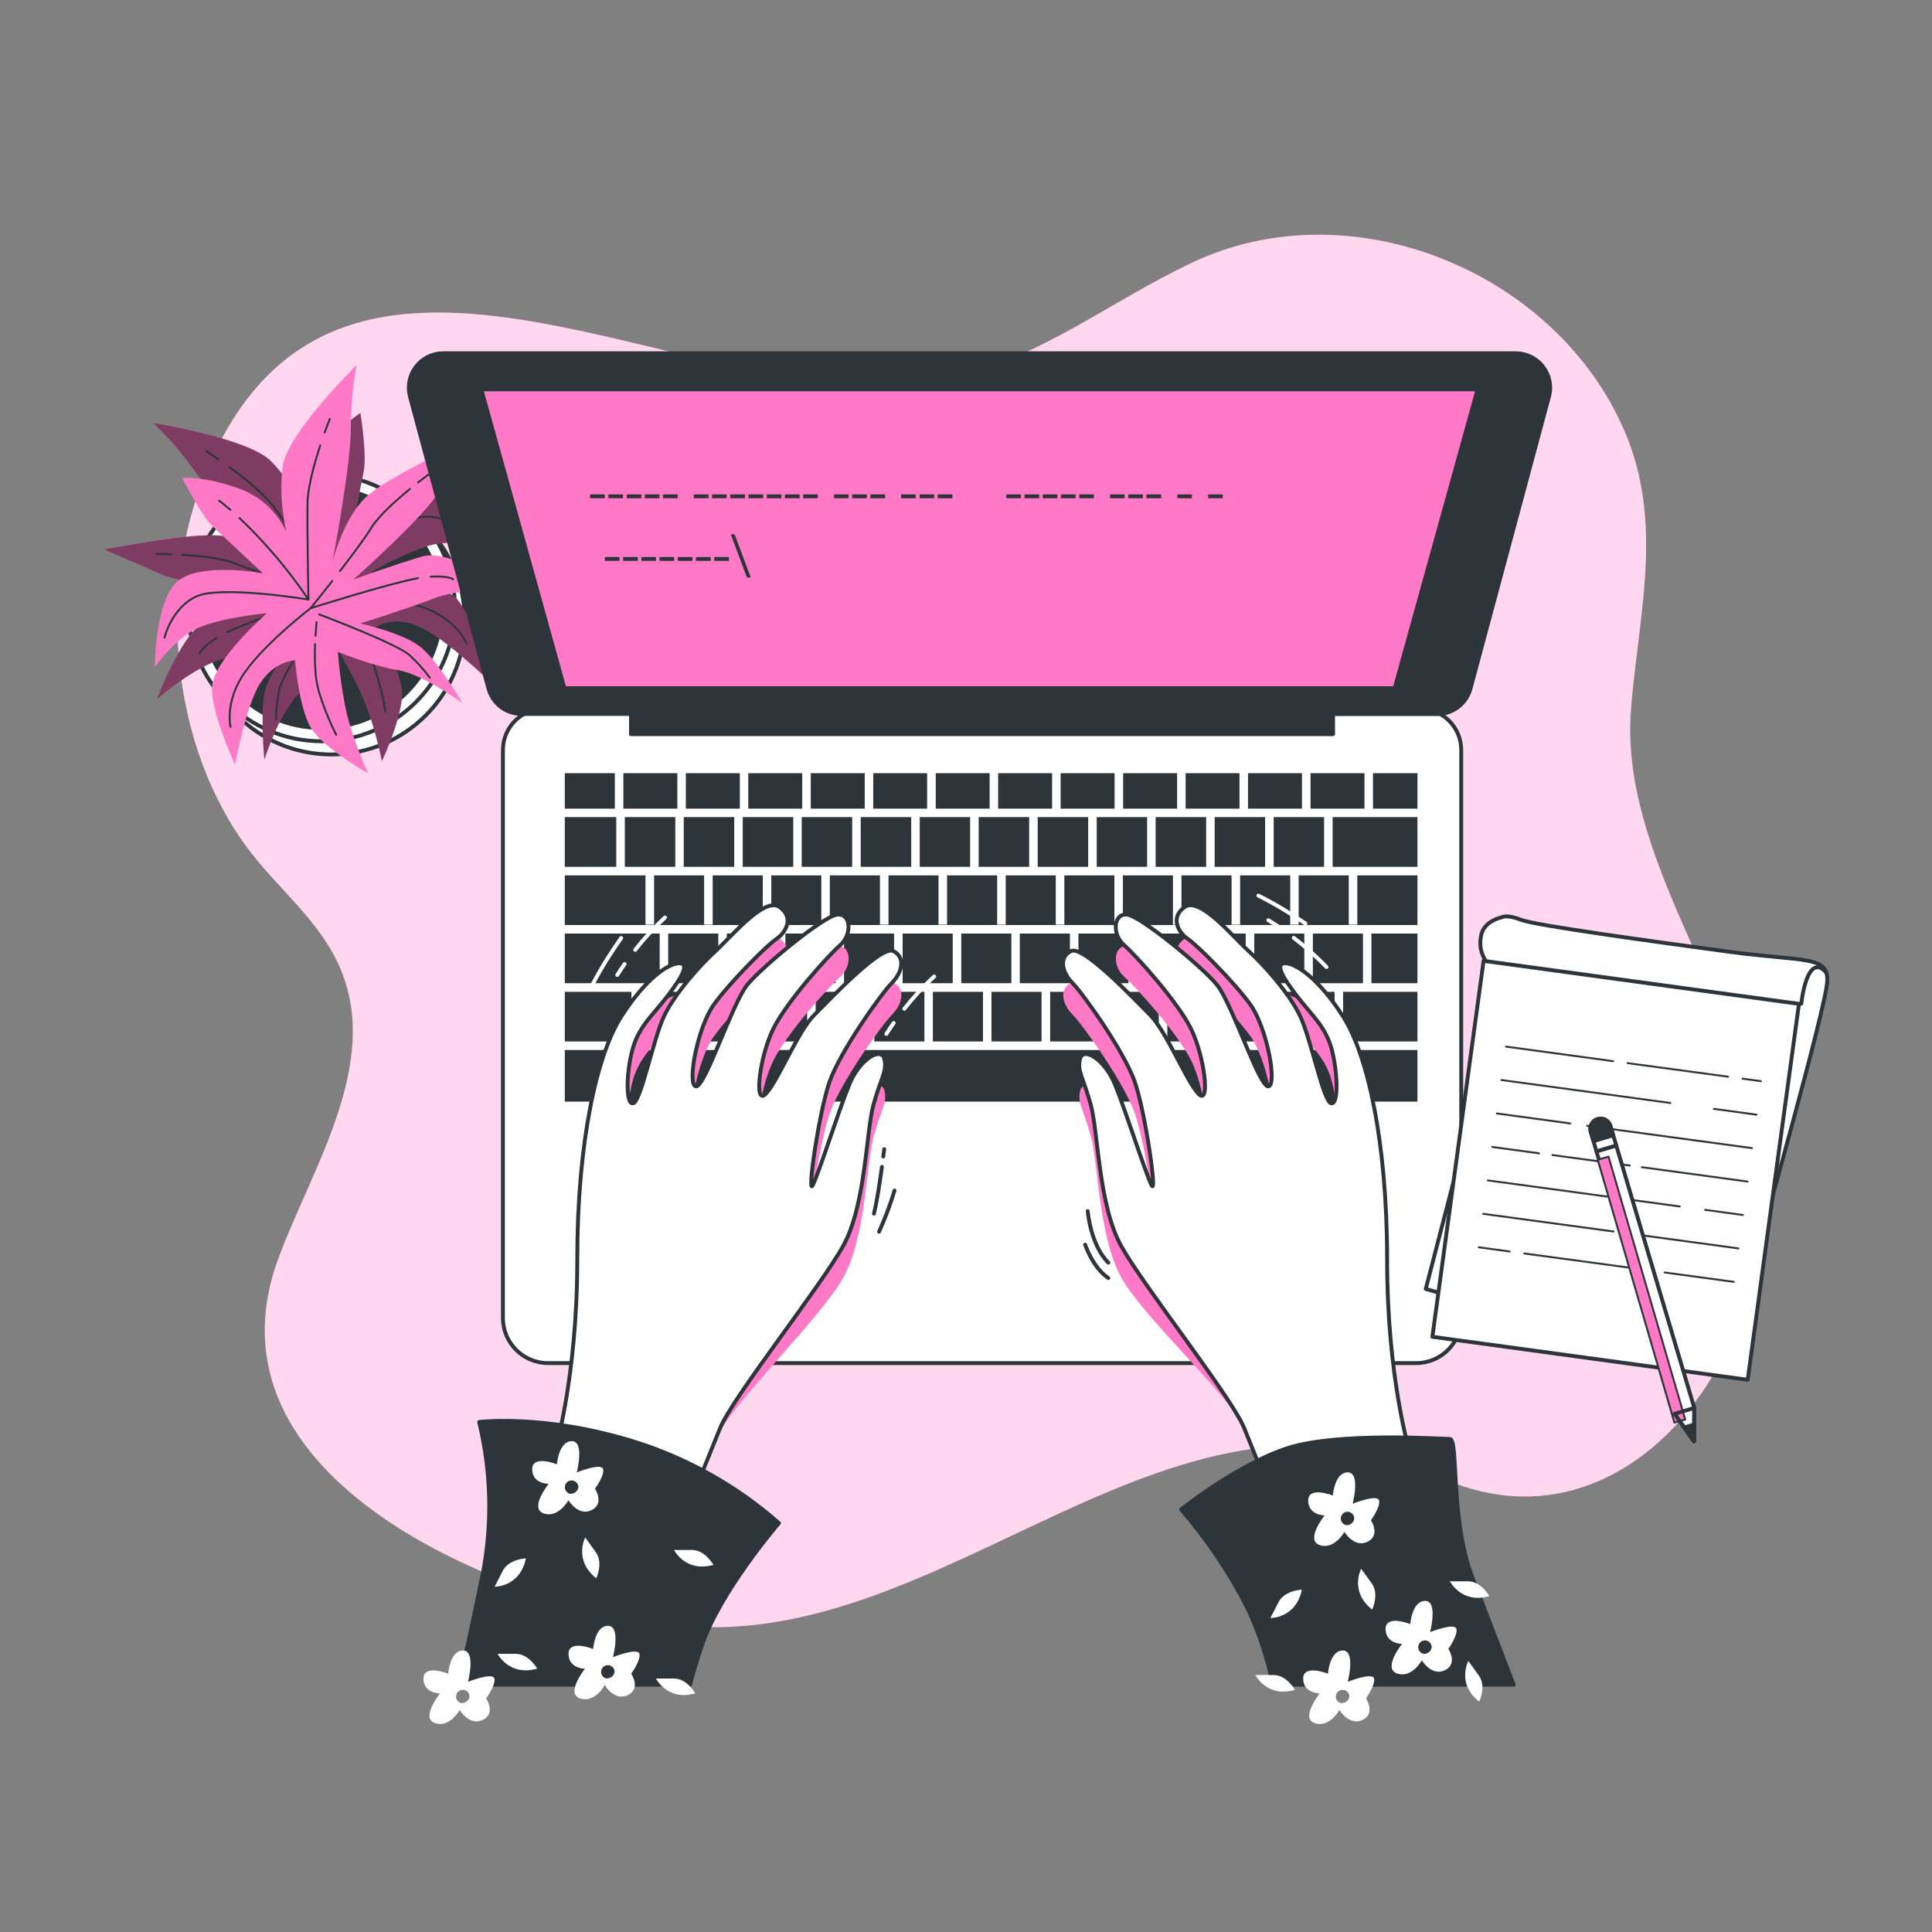 <?xml version="1.0" encoding="UTF-8"?>
<svg xmlns="http://www.w3.org/2000/svg" xmlns:xlink="http://www.w3.org/1999/xlink" width="100px" height="100px" viewBox="0 0 100 100" version="1.1">
<rect x="0" y="0" width="100" height="100" fill="#808080" stroke="none"/>
<defs>
<filter id="alpha" filterUnits="objectBoundingBox" x="0%" y="0%" width="100%" height="100%">
  <feColorMatrix type="matrix" in="SourceGraphic" values="0 0 0 0 1 0 0 0 0 1 0 0 0 0 1 0 0 0 1 0"/>
</filter>
<mask id="mask0">
  <g filter="url(#alpha)">
<rect x="0" y="0" width="100" height="100" style="fill:rgb(0%,0%,0%);fill-opacity:0.698;stroke:none;"/>
  </g>
</mask>
<clipPath id="clip1">
  <rect x="0" y="0" width="100" height="100"/>
</clipPath>
<g id="surface5" clip-path="url(#clip1)">
<path style=" stroke:none;fill-rule:nonzero;fill:rgb(100%,100%,100%);fill-opacity:1;" d="M 84.48 36 C 84.938 31.309 86.023 26.867 84.102 22.355 C 80.578 14.074 69.949 9.68 61.688 13.602 C 57.465 15.602 53.852 18.527 49.199 19.602 C 36.645 22.496 17.266 7.059 10.43 25.035 C 8.086 31.203 9.031 39.328 13.273 44.484 C 14.633 46.141 16.297 47.578 17.305 49.473 C 20.062 54.648 16.16 60.34 14.398 65.172 C 10.219 76.586 25.98 82.898 34.535 84.062 C 48.676 86 60.34 69.801 74.398 76.398 C 84.199 81 92.801 69.801 91 58.602 C 89.82 51.27 83.859 44.25 84.414 36.777 C 84.438 36.52 84.457 36.262 84.48 36 Z M 84.48 36 "/>
</g>
<mask id="mask1">
  <g filter="url(#alpha)">
<rect x="0" y="0" width="100" height="100" style="fill:rgb(0%,0%,0%);fill-opacity:0.502;stroke:none;"/>
  </g>
</mask>
<clipPath id="clip2">
  <rect x="0" y="0" width="100" height="100"/>
</clipPath>
<g id="surface8" clip-path="url(#clip2)">
<path style=" stroke:none;fill-rule:nonzero;fill:rgb(0%,0%,0%);fill-opacity:1;" d="M 15.91 26.785 C 15.91 26.785 15.223 25.066 14.023 23.867 C 12.824 22.668 7.934 21.895 7.934 21.895 C 8.723 22.656 9.441 23.488 10.078 24.383 C 11.191 25.926 14.879 29.445 14.879 29.445 C 14.879 29.445 13.078 27.898 11.445 27.727 C 9.812 27.555 5.699 28.414 5.445 28.414 C 5.195 28.414 6.988 29.102 8.277 29.699 C 9.566 30.301 14.539 30.816 14.539 30.816 C 14.539 30.816 12.395 31.414 10.941 31.934 C 9.484 32.449 8.105 36.219 8.105 36.219 C 8.105 36.219 9.992 34.504 11.621 34.074 C 13.254 33.648 15.566 32.875 15.566 32.875 C 15.566 32.875 14.109 34.508 13.77 35.621 C 13.426 36.738 13.684 39.309 13.684 39.309 C 13.684 39.309 14.453 36.91 15.398 35.965 C 16.344 35.02 17.367 33.398 17.367 33.398 C 17.844 34.176 18.273 34.977 18.656 35.801 C 19.344 37.258 19.77 39.398 19.77 39.398 C 19.77 39.398 20.887 37 20.801 35.801 C 20.715 34.602 19.43 32.453 19.43 32.453 C 19.43 32.453 20.285 31.855 21.57 32.367 C 22.859 32.883 25.09 35.027 25.09 35.027 C 25.09 35.027 24.574 32.195 23.715 31.082 C 22.859 29.969 19.172 29.621 19.172 29.621 C 19.172 29.621 21.23 28.422 22.516 28.164 C 23.801 27.906 25.516 28.508 25.516 28.508 C 25.516 28.508 23.543 25.762 22 25.59 C 20.457 25.418 18.141 27.812 18.141 27.812 L 18.828 24.383 C 18.996 23.523 18.656 21.383 18.656 21.383 C 18.656 21.383 17.711 21.895 16.598 23.527 C 15.938 24.473 15.688 25.648 15.91 26.785 Z M 15.91 26.785 "/>
</g>
</defs>
<g id="surface1">
<path style=" stroke:none;fill-rule:nonzero;fill:rgb(100%,47.451%,77.647%);fill-opacity:1;" d="M 84.48 36 C 84.938 31.309 86.023 26.867 84.102 22.355 C 80.578 14.074 69.949 9.68 61.688 13.602 C 57.465 15.602 53.852 18.527 49.199 19.602 C 36.645 22.496 17.266 7.059 10.43 25.035 C 8.086 31.203 9.031 39.328 13.273 44.484 C 14.633 46.141 16.297 47.578 17.305 49.473 C 20.062 54.648 16.16 60.34 14.398 65.172 C 10.219 76.586 25.98 82.898 34.535 84.062 C 48.676 86 60.34 69.801 74.398 76.398 C 84.199 81 92.801 69.801 91 58.602 C 89.82 51.27 83.859 44.25 84.414 36.777 C 84.438 36.52 84.457 36.262 84.48 36 Z M 84.48 36 "/>
<use xlink:href="#surface5" mask="url(#mask0)"/>
<path style="fill-rule:nonzero;fill:rgb(100%,100%,100%);fill-opacity:1;stroke-width:1;stroke-linecap:round;stroke-linejoin:round;stroke:rgb(18.039%,20.784%,22.745%);stroke-opacity:1;stroke-miterlimit:4;" d="M 120.293 160.723 C 120.293 141.66 104.844 126.191 85.762 126.191 C 66.699 126.191 51.23 141.66 51.23 160.723 C 51.23 179.805 66.699 195.254 85.762 195.254 C 104.844 195.254 120.293 179.805 120.293 160.723 Z M 120.293 160.723 " transform="matrix(0.2,0,0,0.2,0,0)"/>
<path style="fill-rule:nonzero;fill:rgb(100%,100%,100%);fill-opacity:1;stroke-width:1;stroke-linecap:round;stroke-linejoin:round;stroke:rgb(18.039%,20.784%,22.745%);stroke-opacity:1;stroke-miterlimit:4;" d="M 117.734 157.305 C 117.734 138.223 102.266 122.773 83.203 122.773 C 64.121 122.773 48.672 138.223 48.672 157.305 C 48.672 176.367 64.121 191.836 83.203 191.836 C 102.266 191.836 117.734 176.367 117.734 157.305 Z M 117.734 157.305 " transform="matrix(0.2,0,0,0.2,0,0)"/>
<path style="fill-rule:nonzero;fill:rgb(18.039%,20.784%,22.745%);fill-opacity:1;stroke-width:1;stroke-linecap:round;stroke-linejoin:round;stroke:rgb(18.039%,20.784%,22.745%);stroke-opacity:1;stroke-miterlimit:4;" d="M 114.297 157.305 C 114.297 140.117 100.371 126.191 83.203 126.191 C 66.016 126.191 52.109 140.117 52.109 157.305 C 52.109 174.473 66.016 188.398 83.203 188.398 C 100.371 188.398 114.297 174.473 114.297 157.305 Z M 114.297 157.305 " transform="matrix(0.2,0,0,0.2,0,0)"/>
<path style=" stroke:none;fill-rule:nonzero;fill:rgb(100%,47.451%,77.647%);fill-opacity:1;" d="M 15.91 26.785 C 15.91 26.785 15.223 25.066 14.023 23.867 C 12.824 22.668 7.934 21.895 7.934 21.895 C 8.723 22.656 9.441 23.488 10.078 24.383 C 11.191 25.926 14.879 29.445 14.879 29.445 C 14.879 29.445 13.078 27.898 11.445 27.727 C 9.812 27.555 5.699 28.414 5.445 28.414 C 5.195 28.414 6.988 29.102 8.277 29.699 C 9.566 30.301 14.539 30.816 14.539 30.816 C 14.539 30.816 12.395 31.414 10.941 31.934 C 9.484 32.449 8.105 36.219 8.105 36.219 C 8.105 36.219 9.992 34.504 11.621 34.074 C 13.254 33.648 15.566 32.875 15.566 32.875 C 15.566 32.875 14.109 34.508 13.77 35.621 C 13.426 36.738 13.684 39.309 13.684 39.309 C 13.684 39.309 14.453 36.91 15.398 35.965 C 16.344 35.02 17.367 33.398 17.367 33.398 C 17.844 34.176 18.273 34.977 18.656 35.801 C 19.344 37.258 19.77 39.398 19.77 39.398 C 19.77 39.398 20.887 37 20.801 35.801 C 20.715 34.602 19.43 32.453 19.43 32.453 C 19.43 32.453 20.285 31.855 21.57 32.367 C 22.859 32.883 25.09 35.027 25.09 35.027 C 25.09 35.027 24.574 32.195 23.715 31.082 C 22.859 29.969 19.172 29.621 19.172 29.621 C 19.172 29.621 21.23 28.422 22.516 28.164 C 23.801 27.906 25.516 28.508 25.516 28.508 C 25.516 28.508 23.543 25.762 22 25.59 C 20.457 25.418 18.141 27.812 18.141 27.812 L 18.828 24.383 C 18.996 23.523 18.656 21.383 18.656 21.383 C 18.656 21.383 17.711 21.895 16.598 23.527 C 15.938 24.473 15.688 25.648 15.91 26.785 Z M 15.91 26.785 "/>
<use xlink:href="#surface8" mask="url(#mask1)"/>
<path style="fill:none;stroke-width:0.5;stroke-linecap:round;stroke-linejoin:round;stroke:rgb(18.039%,20.784%,22.745%);stroke-opacity:1;stroke-miterlimit:4;" d="M 88.008 120.859 C 88.301 119.629 88.633 118.398 89.004 117.188 " transform="matrix(0.2,0,0,0.2,0,0)"/>
<path style="fill:none;stroke-width:0.5;stroke-linecap:round;stroke-linejoin:round;stroke:rgb(18.039%,20.784%,22.745%);stroke-opacity:1;stroke-miterlimit:4;" d="M 59.355 120.859 C 63.359 123.789 68.359 127.852 70.977 131.348 C 75.684 137.773 85.137 151.504 85.137 151.504 C 84.863 142.285 85.586 133.066 87.305 124.004 " transform="matrix(0.2,0,0,0.2,0,0)"/>
<path style="fill:none;stroke-width:0.5;stroke-linecap:round;stroke-linejoin:round;stroke:rgb(18.039%,20.784%,22.745%);stroke-opacity:1;stroke-miterlimit:4;" d="M 53.398 116.758 C 53.398 116.758 54.648 117.559 56.504 118.848 " transform="matrix(0.2,0,0,0.2,0,0)"/>
<path style="fill:none;stroke-width:0.5;stroke-linecap:round;stroke-linejoin:round;stroke:rgb(18.039%,20.784%,22.745%);stroke-opacity:1;stroke-miterlimit:4;" d="M 85.137 151.504 C 85.137 151.504 101.426 135.215 108.281 133.926 C 115.156 132.637 121.152 137.773 121.152 137.773 " transform="matrix(0.2,0,0,0.2,0,0)"/>
<path style="fill:none;stroke-width:0.5;stroke-linecap:round;stroke-linejoin:round;stroke:rgb(18.039%,20.784%,22.745%);stroke-opacity:1;stroke-miterlimit:4;" d="M 55.996 165.137 C 51.992 167.656 51.68 169.141 51.68 169.141 " transform="matrix(0.2,0,0,0.2,0,0)"/>
<path style="fill:none;stroke-width:0.5;stroke-linecap:round;stroke-linejoin:round;stroke:rgb(18.039%,20.784%,22.745%);stroke-opacity:1;stroke-miterlimit:4;" d="M 120.723 166.523 C 120.723 166.523 118.164 160.078 109.141 157.07 C 100.137 154.082 85.996 153.652 85.996 153.652 C 85.996 153.652 66.152 160.156 58.887 163.535 " transform="matrix(0.2,0,0,0.2,0,0)"/>
<path style="fill:none;stroke-width:0.5;stroke-linecap:round;stroke-linejoin:round;stroke:rgb(18.039%,20.784%,22.745%);stroke-opacity:1;stroke-miterlimit:4;" d="M 77.324 151.191 C 82.129 152.598 85.996 153.652 85.996 153.652 " transform="matrix(0.2,0,0,0.2,0,0)"/>
<path style="fill:none;stroke-width:0.5;stroke-linecap:round;stroke-linejoin:round;stroke:rgb(18.039%,20.784%,22.745%);stroke-opacity:1;stroke-miterlimit:4;" d="M 47.109 143.574 C 51.777 143.867 57.773 144.492 61.113 145.938 C 63.828 147.109 69.199 148.789 74.258 150.293 " transform="matrix(0.2,0,0,0.2,0,0)"/>
<path style="fill:none;stroke-width:0.5;stroke-linecap:round;stroke-linejoin:round;stroke:rgb(18.039%,20.784%,22.745%);stroke-opacity:1;stroke-miterlimit:4;" d="M 40.527 143.359 C 40.527 143.359 42.09 143.359 44.395 143.457 " transform="matrix(0.2,0,0,0.2,0,0)"/>
<path style="fill:none;stroke-width:0.5;stroke-linecap:round;stroke-linejoin:round;stroke:rgb(18.039%,20.784%,22.745%);stroke-opacity:1;stroke-miterlimit:4;" d="M 85.137 156.211 C 85.137 156.211 73.125 174.219 72.266 178.535 C 71.738 181.074 71.465 183.652 71.406 186.25 " transform="matrix(0.2,0,0,0.2,0,0)"/>
<path style="fill:none;stroke-width:0.5;stroke-linecap:round;stroke-linejoin:round;stroke:rgb(18.039%,20.784%,22.745%);stroke-opacity:1;stroke-miterlimit:4;" d="M 90.469 161.895 C 92.773 164.883 95.547 168.887 96.719 172.09 C 98.066 175.996 99.062 180 99.707 184.082 " transform="matrix(0.2,0,0,0.2,0,0)"/>
<path style="fill:none;stroke-width:0.5;stroke-linecap:round;stroke-linejoin:round;stroke:rgb(18.039%,20.784%,22.745%);stroke-opacity:1;stroke-miterlimit:4;" d="M 86.836 157.52 C 86.836 157.52 87.832 158.574 89.121 160.195 " transform="matrix(0.2,0,0,0.2,0,0)"/>
<path style=" stroke:none;fill-rule:nonzero;fill:rgb(100%,47.451%,77.647%);fill-opacity:1;" d="M 14.82 27.523 C 14.82 27.523 14.379 25.723 14.652 24.055 C 14.926 22.383 18.453 18.898 18.453 18.898 C 18.258 19.977 18.16 21.074 18.16 22.172 C 18.16 24.074 17.211 29.082 17.211 29.082 C 17.211 29.082 17.773 26.777 18.996 25.684 C 20.223 24.586 24.066 22.883 24.277 22.734 C 24.484 22.59 23.422 24.195 22.727 25.434 C 22.035 26.676 18.289 30 18.289 30 C 18.289 30 20.379 29.234 21.863 28.801 C 23.348 28.363 26.664 30.633 26.664 30.633 C 26.664 30.633 24.129 30.34 22.555 30.941 C 20.98 31.543 18.648 32.27 18.648 32.27 C 18.648 32.27 20.785 32.742 21.715 33.449 C 22.641 34.152 23.938 36.398 23.938 36.398 C 23.938 36.398 21.91 34.898 20.594 34.684 C 19.273 34.465 17.488 33.742 17.488 33.742 C 17.555 34.648 17.676 35.551 17.844 36.445 C 18.137 38.031 19.043 40.023 19.043 40.023 C 19.043 40.023 16.738 38.723 16.105 37.695 C 15.473 36.672 15.27 34.18 15.27 34.18 C 15.27 34.18 14.223 34.191 13.469 35.359 C 12.719 36.527 12.164 39.57 12.164 39.57 C 12.164 39.57 10.934 36.969 10.977 35.57 C 11.023 34.172 13.82 31.734 13.82 31.734 C 13.82 31.734 11.449 31.961 10.254 32.5 C 9.055 33.039 8.012 34.531 8.012 34.531 C 8.012 34.531 8.012 31.148 9.168 30.109 C 10.324 29.07 13.605 29.672 13.605 29.672 L 11.047 27.285 C 10.406 26.684 9.434 24.742 9.434 24.742 C 9.434 24.742 10.504 24.613 12.359 25.285 C 13.449 25.668 14.336 26.477 14.82 27.523 Z M 14.82 27.523 "/>
<path style="fill:none;stroke-width:0.5;stroke-linecap:round;stroke-linejoin:round;stroke:rgb(18.039%,20.784%,22.745%);stroke-opacity:1;stroke-miterlimit:4;" d="M 59.629 131.934 C 58.613 131.113 57.676 130.312 56.68 129.531 " transform="matrix(0.2,0,0,0.2,0,0)"/>
<path style="fill:none;stroke-width:0.5;stroke-linecap:round;stroke-linejoin:round;stroke:rgb(18.039%,20.784%,22.745%);stroke-opacity:1;stroke-miterlimit:4;" d="M 82.891 115.234 C 81.348 119.941 79.609 126.152 79.57 130.527 C 79.492 138.516 79.824 155.156 79.824 155.156 C 74.668 147.5 68.691 140.449 61.992 134.082 " transform="matrix(0.2,0,0,0.2,0,0)"/>
<path style="fill:none;stroke-width:0.5;stroke-linecap:round;stroke-linejoin:round;stroke:rgb(18.039%,20.784%,22.745%);stroke-opacity:1;stroke-miterlimit:4;" d="M 85.352 108.418 C 85.352 108.418 84.785 109.805 84.023 111.934 " transform="matrix(0.2,0,0,0.2,0,0)"/>
<path style="fill:none;stroke-width:0.5;stroke-linecap:round;stroke-linejoin:round;stroke:rgb(18.039%,20.784%,22.745%);stroke-opacity:1;stroke-miterlimit:4;" d="M 79.824 155.156 C 79.824 155.156 57.07 151.426 50.762 154.375 C 44.434 157.344 42.559 165 42.559 165 " transform="matrix(0.2,0,0,0.2,0,0)"/>
<path style="fill:none;stroke-width:0.5;stroke-linecap:round;stroke-linejoin:round;stroke:rgb(18.039%,20.784%,22.745%);stroke-opacity:1;stroke-miterlimit:4;" d="M 111.445 149.238 C 116.133 148.965 117.266 149.922 117.266 149.922 " transform="matrix(0.2,0,0,0.2,0,0)"/>
<path style="fill:none;stroke-width:0.5;stroke-linecap:round;stroke-linejoin:round;stroke:rgb(18.039%,20.784%,22.745%);stroke-opacity:1;stroke-miterlimit:4;" d="M 59.668 188.105 C 59.668 188.105 58.008 181.387 63.574 173.691 C 69.121 165.996 80.391 157.402 80.391 157.402 C 80.391 157.402 100.293 151.094 108.164 149.629 " transform="matrix(0.2,0,0,0.2,0,0)"/>
<path style="fill:none;stroke-width:0.5;stroke-linecap:round;stroke-linejoin:round;stroke:rgb(18.039%,20.784%,22.745%);stroke-opacity:1;stroke-miterlimit:4;" d="M 85.996 150.352 C 82.93 154.277 80.391 157.402 80.391 157.402 " transform="matrix(0.2,0,0,0.2,0,0)"/>
<path style="fill:none;stroke-width:0.5;stroke-linecap:round;stroke-linejoin:round;stroke:rgb(18.039%,20.784%,22.745%);stroke-opacity:1;stroke-miterlimit:4;" d="M 106.094 126.543 C 102.461 129.531 97.969 133.535 96.094 136.602 C 94.551 139.141 91.191 143.613 87.969 147.812 " transform="matrix(0.2,0,0,0.2,0,0)"/>
<path style="fill:none;stroke-width:0.5;stroke-linecap:round;stroke-linejoin:round;stroke:rgb(18.039%,20.784%,22.745%);stroke-opacity:1;stroke-miterlimit:4;" d="M 111.309 122.52 C 111.309 122.52 110.039 123.438 108.203 124.844 " transform="matrix(0.2,0,0,0.2,0,0)"/>
<path style="fill:none;stroke-width:0.5;stroke-linecap:round;stroke-linejoin:round;stroke:rgb(18.039%,20.784%,22.745%);stroke-opacity:1;stroke-miterlimit:4;" d="M 82.578 159.004 C 82.578 159.004 102.852 166.621 106.035 169.609 C 107.949 171.367 109.688 173.301 111.23 175.371 " transform="matrix(0.2,0,0,0.2,0,0)"/>
<path style="fill:none;stroke-width:0.5;stroke-linecap:round;stroke-linejoin:round;stroke:rgb(18.039%,20.784%,22.745%);stroke-opacity:1;stroke-miterlimit:4;" d="M 81.543 166.699 C 81.406 170.488 81.484 175.332 82.422 178.633 C 83.613 182.598 85.137 186.445 86.992 190.137 " transform="matrix(0.2,0,0,0.2,0,0)"/>
<path style="fill:none;stroke-width:0.5;stroke-linecap:round;stroke-linejoin:round;stroke:rgb(18.039%,20.784%,22.745%);stroke-opacity:1;stroke-miterlimit:4;" d="M 81.934 160.996 C 81.934 160.996 81.777 162.422 81.66 164.512 " transform="matrix(0.2,0,0,0.2,0,0)"/>
<path style="fill-rule:nonzero;fill:rgb(100%,100%,100%);fill-opacity:1;stroke-width:1;stroke-linecap:round;stroke-linejoin:round;stroke:rgb(18.039%,20.784%,22.745%);stroke-opacity:1;stroke-miterlimit:4;" d="M 140.82 183.438 L 367.5 183.438 C 373.398 183.438 378.164 188.203 378.164 194.102 L 378.164 341.094 C 378.164 347.539 372.949 352.773 366.504 352.773 L 141.836 352.773 C 135.391 352.773 130.156 347.539 130.156 341.094 L 130.156 194.102 C 130.156 188.203 134.941 183.438 140.82 183.438 Z M 140.82 183.438 " transform="matrix(0.2,0,0,0.2,0,0)"/>
<path style=" stroke:none;fill-rule:nonzero;fill:rgb(18.039%,20.784%,22.745%);fill-opacity:1;" d="M 41.965 40.02 L 44.758 40.02 L 44.758 41.855 L 41.965 41.855 Z M 41.965 40.02 "/>
<path style=" stroke:none;fill-rule:nonzero;fill:rgb(18.039%,20.784%,22.745%);fill-opacity:1;" d="M 33.121 51.336 L 35.711 51.336 L 35.711 53.906 L 33.121 53.906 Z M 33.121 51.336 "/>
<path style=" stroke:none;fill-rule:nonzero;fill:rgb(18.039%,20.784%,22.745%);fill-opacity:1;" d="M 44.551 42.293 L 47.164 42.293 L 47.164 44.867 L 44.551 44.867 Z M 44.551 42.293 "/>
<path style=" stroke:none;fill-rule:nonzero;fill:rgb(18.039%,20.784%,22.745%);fill-opacity:1;" d="M 38.73 40.02 L 41.523 40.02 L 41.523 41.855 L 38.73 41.855 Z M 38.73 40.02 "/>
<path style=" stroke:none;fill-rule:nonzero;fill:rgb(18.039%,20.784%,22.745%);fill-opacity:1;" d="M 47.605 42.293 L 50.215 42.293 L 50.215 44.867 L 47.605 44.867 Z M 47.605 42.293 "/>
<path style=" stroke:none;fill-rule:nonzero;fill:rgb(18.039%,20.784%,22.745%);fill-opacity:1;" d="M 45.199 40.02 L 47.988 40.02 L 47.988 41.855 L 45.199 41.855 Z M 45.199 40.02 "/>
<path style=" stroke:none;fill-rule:nonzero;fill:rgb(18.039%,20.784%,22.745%);fill-opacity:1;" d="M 29.234 48.32 L 34.145 48.32 L 34.145 50.891 L 29.234 50.891 Z M 29.234 48.32 "/>
<path style=" stroke:none;fill-rule:nonzero;fill:rgb(18.039%,20.784%,22.745%);fill-opacity:1;" d="M 38.445 42.293 L 41.059 42.293 L 41.059 44.867 L 38.445 44.867 Z M 38.445 42.293 "/>
<path style=" stroke:none;fill-rule:nonzero;fill:rgb(18.039%,20.784%,22.745%);fill-opacity:1;" d="M 29.234 51.336 L 32.68 51.336 L 32.68 53.906 L 29.234 53.906 Z M 29.234 51.336 "/>
<path style=" stroke:none;fill-rule:nonzero;fill:rgb(18.039%,20.784%,22.745%);fill-opacity:1;" d="M 48.434 40.02 L 51.223 40.02 L 51.223 41.855 L 48.434 41.855 Z M 48.434 40.02 "/>
<path style=" stroke:none;fill-rule:nonzero;fill:rgb(18.039%,20.784%,22.745%);fill-opacity:1;" d="M 32.34 42.293 L 34.953 42.293 L 34.953 44.867 L 32.34 44.867 Z M 32.34 42.293 "/>
<path style=" stroke:none;fill-rule:nonzero;fill:rgb(18.039%,20.784%,22.745%);fill-opacity:1;" d="M 32.266 40.02 L 35.059 40.02 L 35.059 41.855 L 32.266 41.855 Z M 32.266 40.02 "/>
<path style=" stroke:none;fill-rule:nonzero;fill:rgb(18.039%,20.784%,22.745%);fill-opacity:1;" d="M 35.5 40.02 L 38.293 40.02 L 38.293 41.855 L 35.5 41.855 Z M 35.5 40.02 "/>
<path style=" stroke:none;fill-rule:nonzero;fill:rgb(18.039%,20.784%,22.745%);fill-opacity:1;" d="M 35.391 42.293 L 38.004 42.293 L 38.004 44.867 L 35.391 44.867 Z M 35.391 42.293 "/>
<path style=" stroke:none;fill-rule:nonzero;fill:rgb(18.039%,20.784%,22.745%);fill-opacity:1;" d="M 41.496 42.293 L 44.109 42.293 L 44.109 44.867 L 41.496 44.867 Z M 41.496 42.293 "/>
<path style=" stroke:none;fill-rule:nonzero;fill:rgb(18.039%,20.784%,22.745%);fill-opacity:1;" d="M 61.367 40.02 L 64.156 40.02 L 64.156 41.855 L 61.367 41.855 Z M 61.367 40.02 "/>
<path style=" stroke:none;fill-rule:nonzero;fill:rgb(18.039%,20.784%,22.745%);fill-opacity:1;" d="M 64.598 40.02 L 67.391 40.02 L 67.391 41.855 L 64.598 41.855 Z M 64.598 40.02 "/>
<path style=" stroke:none;fill-rule:nonzero;fill:rgb(18.039%,20.784%,22.745%);fill-opacity:1;" d="M 62.871 42.293 L 65.48 42.293 L 65.48 44.867 L 62.871 44.867 Z M 62.871 42.293 "/>
<path style=" stroke:none;fill-rule:nonzero;fill:rgb(18.039%,20.784%,22.745%);fill-opacity:1;" d="M 65.926 42.293 L 68.535 42.293 L 68.535 44.867 L 65.926 44.867 Z M 65.926 42.293 "/>
<path style=" stroke:none;fill-rule:nonzero;fill:rgb(18.039%,20.784%,22.745%);fill-opacity:1;" d="M 69.52 51.336 L 73.367 51.336 L 73.367 53.906 L 69.52 53.906 Z M 69.52 51.336 "/>
<path style=" stroke:none;fill-rule:nonzero;fill:rgb(18.039%,20.784%,22.745%);fill-opacity:1;" d="M 67.832 40.02 L 70.625 40.02 L 70.625 41.855 L 67.832 41.855 Z M 67.832 40.02 "/>
<path style=" stroke:none;fill-rule:nonzero;fill:rgb(18.039%,20.784%,22.745%);fill-opacity:1;" d="M 29.234 42.293 L 31.898 42.293 L 31.898 44.867 L 29.234 44.867 Z M 29.234 42.293 "/>
<path style=" stroke:none;fill-rule:nonzero;fill:rgb(18.039%,20.784%,22.745%);fill-opacity:1;" d="M 51.664 40.02 L 54.457 40.02 L 54.457 41.855 L 51.664 41.855 Z M 51.664 40.02 "/>
<path style=" stroke:none;fill-rule:nonzero;fill:rgb(18.039%,20.784%,22.745%);fill-opacity:1;" d="M 54.898 40.02 L 57.691 40.02 L 57.691 41.855 L 54.898 41.855 Z M 54.898 40.02 "/>
<path style=" stroke:none;fill-rule:nonzero;fill:rgb(18.039%,20.784%,22.745%);fill-opacity:1;" d="M 53.711 42.293 L 56.324 42.293 L 56.324 44.867 L 53.711 44.867 Z M 53.711 42.293 "/>
<path style=" stroke:none;fill-rule:nonzero;fill:rgb(18.039%,20.784%,22.745%);fill-opacity:1;" d="M 59.816 42.293 L 62.43 42.293 L 62.43 44.867 L 59.816 44.867 Z M 59.816 42.293 "/>
<path style=" stroke:none;fill-rule:nonzero;fill:rgb(18.039%,20.784%,22.745%);fill-opacity:1;" d="M 50.656 42.293 L 53.27 42.293 L 53.27 44.867 L 50.656 44.867 Z M 50.656 42.293 "/>
<path style=" stroke:none;fill-rule:nonzero;fill:rgb(18.039%,20.784%,22.745%);fill-opacity:1;" d="M 56.766 42.293 L 59.375 42.293 L 59.375 44.867 L 56.766 44.867 Z M 56.766 42.293 "/>
<path style=" stroke:none;fill-rule:nonzero;fill:rgb(18.039%,20.784%,22.745%);fill-opacity:1;" d="M 58.133 40.02 L 60.926 40.02 L 60.926 41.855 L 58.133 41.855 Z M 58.133 40.02 "/>
<path style=" stroke:none;fill-rule:nonzero;fill:rgb(18.039%,20.784%,22.745%);fill-opacity:1;" d="M 54.355 51.336 L 56.945 51.336 L 56.945 53.906 L 54.355 53.906 Z M 54.355 51.336 "/>
<path style=" stroke:none;fill-rule:nonzero;fill:rgb(18.039%,20.784%,22.745%);fill-opacity:1;" d="M 67.953 48.32 L 70.547 48.32 L 70.547 50.891 L 67.953 50.891 Z M 67.953 48.32 "/>
<path style=" stroke:none;fill-rule:nonzero;fill:rgb(18.039%,20.784%,22.745%);fill-opacity:1;" d="M 64.922 48.32 L 67.512 48.32 L 67.512 50.891 L 64.922 50.891 Z M 64.922 48.32 "/>
<path style=" stroke:none;fill-rule:nonzero;fill:rgb(18.039%,20.784%,22.745%);fill-opacity:1;" d="M 66.484 51.336 L 69.078 51.336 L 69.078 53.906 L 66.484 53.906 Z M 66.484 51.336 "/>
<path style=" stroke:none;fill-rule:nonzero;fill:rgb(18.039%,20.784%,22.745%);fill-opacity:1;" d="M 63.453 51.336 L 66.047 51.336 L 66.047 53.906 L 63.453 53.906 Z M 63.453 51.336 "/>
<path style=" stroke:none;fill-rule:nonzero;fill:rgb(18.039%,20.784%,22.745%);fill-opacity:1;" d="M 57.387 51.336 L 59.977 51.336 L 59.977 53.906 L 57.387 53.906 Z M 57.387 51.336 "/>
<path style=" stroke:none;fill-rule:nonzero;fill:rgb(18.039%,20.784%,22.745%);fill-opacity:1;" d="M 60.422 51.336 L 63.012 51.336 L 63.012 53.906 L 60.422 53.906 Z M 60.422 51.336 "/>
<path style=" stroke:none;fill-rule:nonzero;fill:rgb(18.039%,20.784%,22.745%);fill-opacity:1;" d="M 61.887 48.32 L 64.477 48.32 L 64.477 50.891 L 61.887 50.891 Z M 61.887 48.32 "/>
<path style=" stroke:none;fill-rule:nonzero;fill:rgb(18.039%,20.784%,22.745%);fill-opacity:1;" d="M 58.855 48.32 L 61.445 48.32 L 61.445 50.891 L 58.855 50.891 Z M 58.855 48.32 "/>
<path style=" stroke:none;fill-rule:nonzero;fill:rgb(18.039%,20.784%,22.745%);fill-opacity:1;" d="M 71.066 40.02 L 73.367 40.02 L 73.367 41.855 L 71.066 41.855 Z M 71.066 40.02 "/>
<path style=" stroke:none;fill-rule:nonzero;fill:rgb(18.039%,20.784%,22.745%);fill-opacity:1;" d="M 29.234 40.02 L 31.824 40.02 L 31.824 41.855 L 29.234 41.855 Z M 29.234 40.02 "/>
<path style=" stroke:none;fill-rule:nonzero;fill:rgb(18.039%,20.784%,22.745%);fill-opacity:1;" d="M 29.234 54.348 L 73.367 54.348 L 73.367 57.02 L 29.234 57.02 Z M 29.234 54.348 "/>
<path style=" stroke:none;fill-rule:nonzero;fill:rgb(18.039%,20.784%,22.745%);fill-opacity:1;" d="M 68.977 42.293 L 73.367 42.293 L 73.367 44.867 L 68.977 44.867 Z M 68.977 42.293 "/>
<path style=" stroke:none;fill-rule:nonzero;fill:rgb(18.039%,20.784%,22.745%);fill-opacity:1;" d="M 70.984 48.32 L 73.367 48.32 L 73.367 50.891 L 70.984 50.891 Z M 70.984 48.32 "/>
<path style=" stroke:none;fill-rule:nonzero;fill:rgb(18.039%,20.784%,22.745%);fill-opacity:1;" d="M 70.254 47.859 L 69.812 47.859 L 69.812 45.309 L 67.219 45.309 L 67.219 47.859 L 66.781 47.859 L 66.781 45.309 L 64.188 45.309 L 64.188 47.859 L 63.746 47.859 L 63.746 45.309 L 61.152 45.309 L 61.152 47.859 L 60.711 47.859 L 60.711 45.309 L 58.121 45.309 L 58.121 47.859 L 57.68 47.859 L 57.68 45.309 L 55.09 45.309 L 55.09 47.859 L 54.645 47.859 L 54.645 45.309 L 52.055 45.309 L 52.055 47.859 L 51.613 47.859 L 51.613 45.309 L 49.02 45.309 L 49.02 47.859 L 48.578 47.859 L 48.578 45.309 L 45.988 45.309 L 45.988 47.859 L 45.547 47.859 L 45.547 45.309 L 42.953 45.309 L 42.953 47.859 L 42.512 47.859 L 42.512 45.309 L 39.922 45.309 L 39.922 47.859 L 39.48 47.859 L 39.48 45.309 L 36.887 45.309 L 36.887 47.859 L 36.445 47.859 L 36.445 45.309 L 33.855 45.309 L 33.855 47.859 L 33.41 47.859 L 33.41 45.309 L 29.234 45.309 L 29.234 47.879 L 73.367 47.879 L 73.367 45.309 L 70.254 45.309 Z M 70.254 47.859 "/>
<path style=" stroke:none;fill-rule:nonzero;fill:rgb(18.039%,20.784%,22.745%);fill-opacity:1;" d="M 46.719 48.32 L 49.312 48.32 L 49.312 50.891 L 46.719 50.891 Z M 46.719 48.32 "/>
<path style=" stroke:none;fill-rule:nonzero;fill:rgb(18.039%,20.784%,22.745%);fill-opacity:1;" d="M 55.82 48.32 L 58.41 48.32 L 58.41 50.891 L 55.82 50.891 Z M 55.82 48.32 "/>
<path style=" stroke:none;fill-rule:nonzero;fill:rgb(18.039%,20.784%,22.745%);fill-opacity:1;" d="M 40.652 48.32 L 43.246 48.32 L 43.246 50.891 L 40.652 50.891 Z M 40.652 48.32 "/>
<path style=" stroke:none;fill-rule:nonzero;fill:rgb(18.039%,20.784%,22.745%);fill-opacity:1;" d="M 42.219 51.336 L 44.812 51.336 L 44.812 53.906 L 42.219 53.906 Z M 42.219 51.336 "/>
<path style=" stroke:none;fill-rule:nonzero;fill:rgb(18.039%,20.784%,22.745%);fill-opacity:1;" d="M 43.688 48.32 L 46.277 48.32 L 46.277 50.891 L 43.688 50.891 Z M 43.688 48.32 "/>
<path style=" stroke:none;fill-rule:nonzero;fill:rgb(18.039%,20.784%,22.745%);fill-opacity:1;" d="M 37.621 48.32 L 40.211 48.32 L 40.211 50.891 L 37.621 50.891 Z M 37.621 48.32 "/>
<path style=" stroke:none;fill-rule:nonzero;fill:rgb(18.039%,20.784%,22.745%);fill-opacity:1;" d="M 36.152 51.336 L 38.746 51.336 L 38.746 53.906 L 36.152 53.906 Z M 36.152 51.336 "/>
<path style=" stroke:none;fill-rule:nonzero;fill:rgb(18.039%,20.784%,22.745%);fill-opacity:1;" d="M 39.188 51.336 L 41.777 51.336 L 41.777 53.906 L 39.188 53.906 Z M 39.188 51.336 "/>
<path style=" stroke:none;fill-rule:nonzero;fill:rgb(18.039%,20.784%,22.745%);fill-opacity:1;" d="M 49.754 48.32 L 52.348 48.32 L 52.348 50.891 L 49.754 50.891 Z M 49.754 48.32 "/>
<path style=" stroke:none;fill-rule:nonzero;fill:rgb(18.039%,20.784%,22.745%);fill-opacity:1;" d="M 51.32 51.336 L 53.91 51.336 L 53.91 53.906 L 51.32 53.906 Z M 51.32 51.336 "/>
<path style=" stroke:none;fill-rule:nonzero;fill:rgb(18.039%,20.784%,22.745%);fill-opacity:1;" d="M 52.785 48.32 L 55.379 48.32 L 55.379 50.891 L 52.785 50.891 Z M 52.785 48.32 "/>
<path style=" stroke:none;fill-rule:nonzero;fill:rgb(18.039%,20.784%,22.745%);fill-opacity:1;" d="M 45.254 51.336 L 47.848 51.336 L 47.848 53.906 L 45.254 53.906 Z M 45.254 51.336 "/>
<path style=" stroke:none;fill-rule:nonzero;fill:rgb(18.039%,20.784%,22.745%);fill-opacity:1;" d="M 48.285 51.336 L 50.879 51.336 L 50.879 53.906 L 48.285 53.906 Z M 48.285 51.336 "/>
<path style=" stroke:none;fill-rule:nonzero;fill:rgb(18.039%,20.784%,22.745%);fill-opacity:1;" d="M 34.586 48.32 L 37.18 48.32 L 37.18 50.891 L 34.586 50.891 Z M 34.586 48.32 "/>
<path style="fill-rule:nonzero;fill:rgb(18.039%,20.784%,22.745%);fill-opacity:1;stroke-width:1;stroke-linecap:round;stroke-linejoin:round;stroke:rgb(18.039%,20.784%,22.745%);stroke-opacity:1;stroke-miterlimit:4;" d="M 392.324 91.426 L 114.668 91.426 C 111.914 91.426 109.316 92.715 107.637 94.902 C 105.957 97.09 105.391 99.941 106.094 102.617 L 126.406 178.184 C 127.441 182.07 130.957 184.766 134.961 184.766 L 163.301 184.766 L 163.301 190 L 345 190 L 345 184.805 L 371.992 184.805 C 376.016 184.805 379.531 182.09 380.566 178.223 L 400.879 102.637 C 401.602 99.98 401.035 97.129 399.355 94.922 C 397.695 92.734 395.098 91.445 392.324 91.426 Z M 392.324 91.426 " transform="matrix(0.2,0,0,0.2,0,0)"/>
<path style="fill-rule:nonzero;fill:rgb(100%,47.451%,77.647%);fill-opacity:1;stroke-width:1;stroke-linecap:round;stroke-linejoin:round;stroke:rgb(18.039%,20.784%,22.745%);stroke-opacity:1;stroke-miterlimit:4;" d="M 360.938 178.105 L 146.074 178.105 L 124.57 100.762 L 382.402 100.762 Z M 360.938 178.105 " transform="matrix(0.2,0,0,0.2,0,0)"/>
<path style=" stroke:none;fill-rule:nonzero;fill:rgb(18.039%,20.784%,22.745%);fill-opacity:1;" d="M 32.066 28.832 L 32.066 29.031 L 31.309 29.031 L 31.309 28.832 Z M 32.066 28.832 "/>
<path style=" stroke:none;fill-rule:nonzero;fill:rgb(18.039%,20.784%,22.745%);fill-opacity:1;" d="M 33.012 28.832 L 33.012 29.031 L 32.25 29.031 L 32.25 28.832 Z M 33.012 28.832 "/>
<path style=" stroke:none;fill-rule:nonzero;fill:rgb(18.039%,20.784%,22.745%);fill-opacity:1;" d="M 33.953 28.832 L 33.953 29.031 L 33.199 29.031 L 33.199 28.832 Z M 33.953 28.832 "/>
<path style=" stroke:none;fill-rule:nonzero;fill:rgb(18.039%,20.784%,22.745%);fill-opacity:1;" d="M 34.895 28.832 L 34.895 29.031 L 34.137 29.031 L 34.137 28.832 Z M 34.895 28.832 "/>
<path style=" stroke:none;fill-rule:nonzero;fill:rgb(18.039%,20.784%,22.745%);fill-opacity:1;" d="M 35.84 28.832 L 35.84 29.031 L 35.078 29.031 L 35.078 28.832 Z M 35.84 28.832 "/>
<path style=" stroke:none;fill-rule:nonzero;fill:rgb(18.039%,20.784%,22.745%);fill-opacity:1;" d="M 36.785 28.832 L 36.785 29.031 L 36.023 29.031 L 36.023 28.832 Z M 36.785 28.832 "/>
<path style=" stroke:none;fill-rule:nonzero;fill:rgb(18.039%,20.784%,22.745%);fill-opacity:1;" d="M 37.727 28.832 L 37.727 29.031 L 36.969 29.031 L 36.969 28.832 Z M 37.727 28.832 "/>
<path style=" stroke:none;fill-rule:nonzero;fill:rgb(18.039%,20.784%,22.745%);fill-opacity:1;" d="M 38.66 29.887 L 37.824 27.656 L 38.023 27.656 L 38.859 29.887 Z M 38.66 29.887 "/>
<path style=" stroke:none;fill-rule:nonzero;fill:rgb(18.039%,20.784%,22.745%);fill-opacity:1;" d="M 31.301 25.59 L 31.301 25.789 L 30.543 25.789 L 30.543 25.59 Z M 31.301 25.59 "/>
<path style=" stroke:none;fill-rule:nonzero;fill:rgb(18.039%,20.784%,22.745%);fill-opacity:1;" d="M 32.246 25.59 L 32.246 25.789 L 31.488 25.789 L 31.488 25.59 Z M 32.246 25.59 "/>
<path style=" stroke:none;fill-rule:nonzero;fill:rgb(18.039%,20.784%,22.745%);fill-opacity:1;" d="M 33.199 25.59 L 33.199 25.789 L 32.441 25.789 L 32.441 25.59 Z M 33.199 25.59 "/>
<path style=" stroke:none;fill-rule:nonzero;fill:rgb(18.039%,20.784%,22.745%);fill-opacity:1;" d="M 34.133 25.59 L 34.133 25.789 L 33.375 25.789 L 33.375 25.59 Z M 34.133 25.59 "/>
<path style=" stroke:none;fill-rule:nonzero;fill:rgb(18.039%,20.784%,22.745%);fill-opacity:1;" d="M 35.074 25.59 L 35.074 25.789 L 34.316 25.789 L 34.316 25.59 Z M 35.074 25.59 "/>
<path style=" stroke:none;fill-rule:nonzero;fill:rgb(18.039%,20.784%,22.745%);fill-opacity:1;" d="M 36.672 25.59 L 36.672 25.789 L 35.91 25.789 L 35.91 25.59 Z M 36.672 25.59 "/>
<path style=" stroke:none;fill-rule:nonzero;fill:rgb(18.039%,20.784%,22.745%);fill-opacity:1;" d="M 37.613 25.59 L 37.613 25.789 L 36.855 25.789 L 36.855 25.59 Z M 37.613 25.59 "/>
<path style=" stroke:none;fill-rule:nonzero;fill:rgb(18.039%,20.784%,22.745%);fill-opacity:1;" d="M 38.559 25.59 L 38.559 25.789 L 37.801 25.789 L 37.801 25.59 Z M 38.559 25.59 "/>
<path style=" stroke:none;fill-rule:nonzero;fill:rgb(18.039%,20.784%,22.745%);fill-opacity:1;" d="M 39.504 25.59 L 39.504 25.789 L 38.742 25.789 L 38.742 25.59 Z M 39.504 25.59 "/>
<path style=" stroke:none;fill-rule:nonzero;fill:rgb(18.039%,20.784%,22.745%);fill-opacity:1;" d="M 40.445 25.59 L 40.445 25.789 L 39.688 25.789 L 39.688 25.59 Z M 40.445 25.59 "/>
<path style=" stroke:none;fill-rule:nonzero;fill:rgb(18.039%,20.784%,22.745%);fill-opacity:1;" d="M 41.387 25.59 L 41.387 25.789 L 40.629 25.789 L 40.629 25.59 Z M 41.387 25.59 "/>
<path style=" stroke:none;fill-rule:nonzero;fill:rgb(18.039%,20.784%,22.745%);fill-opacity:1;" d="M 42.332 25.59 L 42.332 25.789 L 41.57 25.789 L 41.57 25.59 Z M 42.332 25.59 "/>
<path style=" stroke:none;fill-rule:nonzero;fill:rgb(18.039%,20.784%,22.745%);fill-opacity:1;" d="M 43.926 25.59 L 43.926 25.789 L 43.168 25.789 L 43.168 25.59 Z M 43.926 25.59 "/>
<path style=" stroke:none;fill-rule:nonzero;fill:rgb(18.039%,20.784%,22.745%);fill-opacity:1;" d="M 44.871 25.59 L 44.871 25.789 L 44.109 25.789 L 44.109 25.59 Z M 44.871 25.59 "/>
<path style=" stroke:none;fill-rule:nonzero;fill:rgb(18.039%,20.784%,22.745%);fill-opacity:1;" d="M 45.812 25.59 L 45.812 25.789 L 45.055 25.789 L 45.055 25.59 Z M 45.812 25.59 "/>
<path style=" stroke:none;fill-rule:nonzero;fill:rgb(18.039%,20.784%,22.745%);fill-opacity:1;" d="M 47.398 25.59 L 47.398 25.789 L 46.641 25.789 L 46.641 25.59 Z M 47.398 25.59 "/>
<path style=" stroke:none;fill-rule:nonzero;fill:rgb(18.039%,20.784%,22.745%);fill-opacity:1;" d="M 48.352 25.59 L 48.352 25.789 L 47.602 25.789 L 47.602 25.59 Z M 48.352 25.59 "/>
<path style=" stroke:none;fill-rule:nonzero;fill:rgb(18.039%,20.784%,22.745%);fill-opacity:1;" d="M 49.297 25.59 L 49.297 25.789 L 48.535 25.789 L 48.535 25.59 Z M 49.297 25.59 "/>
<path style=" stroke:none;fill-rule:nonzero;fill:rgb(18.039%,20.784%,22.745%);fill-opacity:1;" d="M 52.844 25.59 L 52.844 25.789 L 52.086 25.789 L 52.086 25.59 Z M 52.844 25.59 "/>
<path style=" stroke:none;fill-rule:nonzero;fill:rgb(18.039%,20.784%,22.745%);fill-opacity:1;" d="M 53.789 25.59 L 53.789 25.789 L 53.027 25.789 L 53.027 25.59 Z M 53.789 25.59 "/>
<path style=" stroke:none;fill-rule:nonzero;fill:rgb(18.039%,20.784%,22.745%);fill-opacity:1;" d="M 54.73 25.59 L 54.73 25.789 L 53.973 25.789 L 53.973 25.59 Z M 54.73 25.59 "/>
<path style=" stroke:none;fill-rule:nonzero;fill:rgb(18.039%,20.784%,22.745%);fill-opacity:1;" d="M 55.676 25.59 L 55.676 25.789 L 54.914 25.789 L 54.914 25.59 Z M 55.676 25.59 "/>
<path style=" stroke:none;fill-rule:nonzero;fill:rgb(18.039%,20.784%,22.745%);fill-opacity:1;" d="M 56.617 25.59 L 56.617 25.789 L 55.859 25.789 L 55.859 25.59 Z M 56.617 25.59 "/>
<path style=" stroke:none;fill-rule:nonzero;fill:rgb(18.039%,20.784%,22.745%);fill-opacity:1;" d="M 58.211 25.59 L 58.211 25.789 L 57.453 25.789 L 57.453 25.59 Z M 58.211 25.59 "/>
<path style=" stroke:none;fill-rule:nonzero;fill:rgb(18.039%,20.784%,22.745%);fill-opacity:1;" d="M 59.156 25.59 L 59.156 25.789 L 58.398 25.789 L 58.398 25.59 Z M 59.156 25.59 "/>
<path style=" stroke:none;fill-rule:nonzero;fill:rgb(18.039%,20.784%,22.745%);fill-opacity:1;" d="M 60.102 25.59 L 60.102 25.789 L 59.34 25.789 L 59.34 25.59 Z M 60.102 25.59 "/>
<path style=" stroke:none;fill-rule:nonzero;fill:rgb(18.039%,20.784%,22.745%);fill-opacity:1;" d="M 61.695 25.59 L 61.695 25.789 L 60.938 25.789 L 60.938 25.59 Z M 61.695 25.59 "/>
<path style=" stroke:none;fill-rule:nonzero;fill:rgb(18.039%,20.784%,22.745%);fill-opacity:1;" d="M 63.289 25.59 L 63.289 25.789 L 62.531 25.789 L 62.531 25.59 Z M 63.289 25.59 "/>
<path style="fill-rule:nonzero;fill:rgb(100%,100%,100%);fill-opacity:1;stroke-width:1;stroke-linecap:round;stroke-linejoin:round;stroke:rgb(18.039%,20.784%,22.745%);stroke-opacity:1;stroke-miterlimit:4;" d="M 379.688 292.285 L 368.984 333.574 L 379.102 336.543 Z M 379.688 292.285 " transform="matrix(0.2,0,0,0.2,0,0)"/>
<path style="fill-rule:nonzero;fill:rgb(100%,100%,100%);fill-opacity:1;stroke-width:1;stroke-linecap:butt;stroke-linejoin:miter;stroke:rgb(18.039%,20.784%,22.745%);stroke-opacity:1;stroke-miterlimit:10;" d="M 384.492 248.652 C 383.281 246.797 382.832 244.551 383.262 242.383 C 383.809 238.301 388.711 237.383 388.711 237.383 C 388.711 237.383 389.785 236.562 393.711 238.066 C 397.656 239.551 428.047 243.672 447.461 246.309 C 466.875 248.926 473.164 247.227 472.891 253.906 C 472.637 260.566 455.586 320.43 455.332 322.305 C 455.078 324.199 384.492 248.652 384.492 248.652 Z M 384.492 248.652 " transform="matrix(0.2,0,0,0.2,0,0)"/>
<path style="fill-rule:nonzero;fill:rgb(100%,100%,100%);fill-opacity:1;stroke-width:1;stroke-linecap:round;stroke-linejoin:round;stroke:rgb(18.039%,20.784%,22.745%);stroke-opacity:1;stroke-miterlimit:4;" d="M 377.5 253.742 L 459.946 253.741 L 459.944 352.015 L 377.517 352.013 Z M 377.5 253.742 " transform="matrix(0.198,0.027,-0.027,0.198,8.896,-10.7)"/>
<path style="fill:none;stroke-width:0.5;stroke-linecap:round;stroke-linejoin:round;stroke:rgb(18.039%,20.784%,22.745%);stroke-opacity:1;stroke-miterlimit:4;" d="M 450.996 279.16 L 455.742 279.805 " transform="matrix(0.2,0,0,0.2,0,0)"/>
<path style="fill:none;stroke-width:0.5;stroke-linecap:round;stroke-linejoin:round;stroke:rgb(18.039%,20.784%,22.745%);stroke-opacity:1;stroke-miterlimit:4;" d="M 421.23 275.137 L 447.227 278.652 " transform="matrix(0.2,0,0,0.2,0,0)"/>
<path style="fill:none;stroke-width:0.5;stroke-linecap:round;stroke-linejoin:round;stroke:rgb(18.039%,20.784%,22.745%);stroke-opacity:1;stroke-miterlimit:4;" d="M 389.746 270.859 L 417.48 274.629 " transform="matrix(0.2,0,0,0.2,0,0)"/>
<path style="fill:none;stroke-width:0.5;stroke-linecap:round;stroke-linejoin:round;stroke:rgb(18.039%,20.784%,22.745%);stroke-opacity:1;stroke-miterlimit:4;" d="M 443.555 286.973 L 454.57 288.477 " transform="matrix(0.2,0,0,0.2,0,0)"/>
<path style="fill:none;stroke-width:0.5;stroke-linecap:round;stroke-linejoin:round;stroke:rgb(18.039%,20.784%,22.745%);stroke-opacity:1;stroke-miterlimit:4;" d="M 388.574 279.512 L 432.285 285.449 " transform="matrix(0.2,0,0,0.2,0,0)"/>
<path style="fill:none;stroke-width:0.5;stroke-linecap:round;stroke-linejoin:round;stroke:rgb(18.039%,20.784%,22.745%);stroke-opacity:1;stroke-miterlimit:4;" d="M 410.742 291.348 L 453.398 297.129 " transform="matrix(0.2,0,0,0.2,0,0)"/>
<path style="fill:none;stroke-width:0.5;stroke-linecap:round;stroke-linejoin:round;stroke:rgb(18.039%,20.784%,22.745%);stroke-opacity:1;stroke-miterlimit:4;" d="M 387.383 288.164 L 406.367 290.742 " transform="matrix(0.2,0,0,0.2,0,0)"/>
<path style="fill:none;stroke-width:0.5;stroke-linecap:round;stroke-linejoin:round;stroke:rgb(18.039%,20.784%,22.745%);stroke-opacity:1;stroke-miterlimit:4;" d="M 424.922 302.07 L 452.227 305.781 " transform="matrix(0.2,0,0,0.2,0,0)"/>
<path style="fill:none;stroke-width:0.5;stroke-linecap:round;stroke-linejoin:round;stroke:rgb(18.039%,20.784%,22.745%);stroke-opacity:1;stroke-miterlimit:4;" d="M 401.758 298.926 L 421.797 301.641 " transform="matrix(0.2,0,0,0.2,0,0)"/>
<path style="fill:none;stroke-width:0.5;stroke-linecap:round;stroke-linejoin:round;stroke:rgb(18.039%,20.784%,22.745%);stroke-opacity:1;stroke-miterlimit:4;" d="M 386.211 296.836 L 398.301 298.477 " transform="matrix(0.2,0,0,0.2,0,0)"/>
<path style="fill:none;stroke-width:0.5;stroke-linecap:round;stroke-linejoin:round;stroke:rgb(18.039%,20.784%,22.745%);stroke-opacity:1;stroke-miterlimit:4;" d="M 441.289 313.105 L 451.055 314.434 " transform="matrix(0.2,0,0,0.2,0,0)"/>
<path style="fill:none;stroke-width:0.5;stroke-linecap:round;stroke-linejoin:round;stroke:rgb(18.039%,20.784%,22.745%);stroke-opacity:1;stroke-miterlimit:4;" d="M 385.059 305.488 L 434.707 312.227 " transform="matrix(0.2,0,0,0.2,0,0)"/>
<path style="fill:none;stroke-width:0.5;stroke-linecap:round;stroke-linejoin:round;stroke:rgb(18.039%,20.784%,22.745%);stroke-opacity:1;stroke-miterlimit:4;" d="M 422.266 319.336 L 449.883 323.086 " transform="matrix(0.2,0,0,0.2,0,0)"/>
<path style="fill:none;stroke-width:0.5;stroke-linecap:round;stroke-linejoin:round;stroke:rgb(18.039%,20.784%,22.745%);stroke-opacity:1;stroke-miterlimit:4;" d="M 383.867 314.141 L 417.559 318.711 " transform="matrix(0.2,0,0,0.2,0,0)"/>
<path style="fill:none;stroke-width:0.5;stroke-linecap:round;stroke-linejoin:round;stroke:rgb(18.039%,20.784%,22.745%);stroke-opacity:1;stroke-miterlimit:4;" d="M 430.781 329.316 L 448.691 331.738 " transform="matrix(0.2,0,0,0.2,0,0)"/>
<path style="fill:none;stroke-width:0.5;stroke-linecap:round;stroke-linejoin:round;stroke:rgb(18.039%,20.784%,22.745%);stroke-opacity:1;stroke-miterlimit:4;" d="M 394.473 324.395 L 426.406 328.711 " transform="matrix(0.2,0,0,0.2,0,0)"/>
<path style="fill:none;stroke-width:0.5;stroke-linecap:round;stroke-linejoin:round;stroke:rgb(18.039%,20.784%,22.745%);stroke-opacity:1;stroke-miterlimit:4;" d="M 382.695 322.793 L 390.703 323.887 " transform="matrix(0.2,0,0,0.2,0,0)"/>
<path style="fill:none;stroke-width:1;stroke-linecap:round;stroke-linejoin:round;stroke:rgb(18.039%,20.784%,22.745%);stroke-opacity:1;stroke-miterlimit:4;" d="M 466.172 259.746 C 466.172 259.746 467.578 246.152 472.578 251.621 " transform="matrix(0.2,0,0,0.2,0,0)"/>
<path style="fill-rule:nonzero;fill:rgb(100%,100%,100%);fill-opacity:1;stroke-width:1;stroke-linecap:round;stroke-linejoin:round;stroke:rgb(18.039%,20.784%,22.745%);stroke-opacity:1;stroke-miterlimit:4;" d="M 438.477 364.355 L 438.398 372.988 L 433.359 365.879 L 413.164 297.969 L 418.281 296.445 Z M 438.477 364.355 " transform="matrix(0.2,0,0,0.2,0,0)"/>
<path style="fill-rule:nonzero;fill:rgb(100%,47.451%,77.647%);fill-opacity:1;stroke-width:0.5;stroke-linecap:round;stroke-linejoin:round;stroke:rgb(18.039%,20.784%,22.745%);stroke-opacity:1;stroke-miterlimit:4;" d="M 424.374 295.741 L 427.285 295.735 L 427.287 366.598 L 424.382 366.584 Z M 424.374 295.741 " transform="matrix(0.192,-0.056,0.056,0.192,-15.342,27.014)"/>
<path style="fill:none;stroke-width:1;stroke-linecap:round;stroke-linejoin:round;stroke:rgb(18.039%,20.784%,22.745%);stroke-opacity:1;stroke-miterlimit:4;" d="M 438.477 364.375 L 433.379 365.898 L 438.398 372.988 Z M 438.477 364.375 " transform="matrix(0.2,0,0,0.2,0,0)"/>
<path style="fill-rule:nonzero;fill:rgb(18.039%,20.784%,22.745%);fill-opacity:1;stroke-width:1;stroke-linecap:round;stroke-linejoin:round;stroke:rgb(18.039%,20.784%,22.745%);stroke-opacity:1;stroke-miterlimit:4;" d="M 435.879 369.434 L 438.398 372.988 L 438.438 368.672 Z M 435.879 369.434 " transform="matrix(0.2,0,0,0.2,0,0)"/>
<path style="fill-rule:nonzero;fill:rgb(100%,100%,100%);fill-opacity:1;stroke-width:1;stroke-linecap:round;stroke-linejoin:round;stroke:rgb(18.039%,20.784%,22.745%);stroke-opacity:1;stroke-miterlimit:4;" d="M 413.477 289.609 C 412.051 290.02 411.25 291.504 411.68 292.93 L 413.164 297.969 L 418.281 296.445 L 416.797 291.406 C 416.367 289.98 414.883 289.18 413.477 289.609 Z M 413.477 289.609 " transform="matrix(0.2,0,0,0.2,0,0)"/>
<path style="fill-rule:nonzero;fill:rgb(18.039%,20.784%,22.745%);fill-opacity:1;stroke-width:1;stroke-linecap:round;stroke-linejoin:round;stroke:rgb(18.039%,20.784%,22.745%);stroke-opacity:1;stroke-miterlimit:4;" d="M 413.477 289.609 C 412.051 290.02 411.25 291.504 411.68 292.93 L 412.383 295.332 L 417.5 293.809 L 416.797 291.406 C 416.367 289.98 414.883 289.18 413.477 289.609 Z M 413.477 289.609 " transform="matrix(0.2,0,0,0.2,0,0)"/>
<path style="fill:none;stroke-width:1;stroke-linecap:round;stroke-linejoin:round;stroke:rgb(100%,100%,100%);stroke-opacity:1;stroke-miterlimit:4;" d="M 161.641 249.492 C 161.016 250.391 160.371 251.328 159.746 252.324 " transform="matrix(0.2,0,0,0.2,0,0)"/>
<path style="fill:none;stroke-width:1;stroke-linecap:round;stroke-linejoin:round;stroke:rgb(100%,100%,100%);stroke-opacity:1;stroke-miterlimit:4;" d="M 172.109 237.441 C 169.316 240.039 166.738 242.832 164.395 245.82 " transform="matrix(0.2,0,0,0.2,0,0)"/>
<path style="fill:none;stroke-width:1;stroke-linecap:round;stroke-linejoin:round;stroke:rgb(100%,100%,100%);stroke-opacity:1;stroke-miterlimit:4;" d="M 160.762 242.754 C 158.027 246.602 155.547 250.605 153.359 254.766 " transform="matrix(0.2,0,0,0.2,0,0)"/>
<path style="fill:none;stroke-width:1;stroke-linecap:round;stroke-linejoin:round;stroke:rgb(100%,100%,100%);stroke-opacity:1;stroke-miterlimit:4;" d="M 231.289 264.746 C 230.664 265.645 230.02 266.582 229.395 267.578 " transform="matrix(0.2,0,0,0.2,0,0)"/>
<path style="fill:none;stroke-width:1;stroke-linecap:round;stroke-linejoin:round;stroke:rgb(100%,100%,100%);stroke-opacity:1;stroke-miterlimit:4;" d="M 241.758 252.715 C 238.965 255.293 236.387 258.086 234.043 261.074 " transform="matrix(0.2,0,0,0.2,0,0)"/>
<path style="fill:none;stroke-width:1;stroke-linecap:round;stroke-linejoin:round;stroke:rgb(100%,100%,100%);stroke-opacity:1;stroke-miterlimit:4;" d="M 230.41 258.008 C 227.676 261.855 225.195 265.879 223.008 270.059 " transform="matrix(0.2,0,0,0.2,0,0)"/>
<path style="fill:none;stroke-width:1;stroke-linecap:round;stroke-linejoin:round;stroke:rgb(100%,100%,100%);stroke-opacity:1;stroke-miterlimit:4;" d="M 331.113 240 C 330.195 239.375 329.238 238.77 328.242 238.145 " transform="matrix(0.2,0,0,0.2,0,0)"/>
<path style="fill:none;stroke-width:1;stroke-linecap:round;stroke-linejoin:round;stroke:rgb(100%,100%,100%);stroke-opacity:1;stroke-miterlimit:4;" d="M 343.301 250.273 C 340.684 247.539 337.832 245.02 334.824 242.715 " transform="matrix(0.2,0,0,0.2,0,0)"/>
<path style="fill:none;stroke-width:1;stroke-linecap:round;stroke-linejoin:round;stroke:rgb(100%,100%,100%);stroke-opacity:1;stroke-miterlimit:4;" d="M 337.832 239.004 C 333.945 236.328 329.883 233.906 325.664 231.777 " transform="matrix(0.2,0,0,0.2,0,0)"/>
<path style="fill:none;stroke-width:1;stroke-linecap:round;stroke-linejoin:round;stroke:rgb(18.039%,20.784%,22.745%);stroke-opacity:1;stroke-miterlimit:4;" d="M 228.242 301.992 C 227.734 305.762 226.953 310.996 226.172 314.102 " transform="matrix(0.2,0,0,0.2,0,0)"/>
<path style="fill:none;stroke-width:1;stroke-linecap:round;stroke-linejoin:round;stroke:rgb(18.039%,20.784%,22.745%);stroke-opacity:1;stroke-miterlimit:4;" d="M 228.828 297.422 C 228.828 297.422 228.75 298.145 228.594 299.297 " transform="matrix(0.2,0,0,0.2,0,0)"/>
<path style="fill:none;stroke-width:1;stroke-linecap:round;stroke-linejoin:round;stroke:rgb(18.039%,20.784%,22.745%);stroke-opacity:1;stroke-miterlimit:4;" d="M 231.504 308.105 C 230.41 311.738 229.062 315.312 227.5 318.77 " transform="matrix(0.2,0,0,0.2,0,0)"/>
<path style="fill:none;stroke-width:1;stroke-linecap:round;stroke-linejoin:round;stroke:rgb(18.039%,20.784%,22.745%);stroke-opacity:1;stroke-miterlimit:4;" d="M 281.504 313.438 C 281.504 313.438 282.168 322.109 286.836 326.777 " transform="matrix(0.2,0,0,0.2,0,0)"/>
<path style="fill:none;stroke-width:1;stroke-linecap:round;stroke-linejoin:round;stroke:rgb(18.039%,20.784%,22.745%);stroke-opacity:1;stroke-miterlimit:4;" d="M 280.82 322.109 C 280.82 322.109 282.832 328.105 286.836 330.762 " transform="matrix(0.2,0,0,0.2,0,0)"/>
<path style=" stroke:none;fill-rule:nonzero;fill:rgb(100%,47.451%,77.647%);fill-opacity:1;" d="M 29 73.688 C 29 73.688 29.887 72.973 29.887 66.836 C 29.887 60.699 30.91 56.215 32.172 54.246 C 33.43 52.281 34.609 51.492 35.16 51.492 C 35.711 51.492 35.316 52.203 34.531 53.223 C 33.742 54.246 33.035 54.797 32.719 56.059 C 32.402 57.316 32.406 58.891 32.801 58.73 C 33.195 58.574 33.82 55.43 34.371 54.246 C 34.922 53.066 36.262 51.57 37.047 50.863 C 37.836 50.156 39.566 48.031 40.352 48.582 C 41.137 49.133 40.668 49.922 40.195 50.234 C 39.723 50.547 37.836 52.434 36.969 53.617 C 36.105 54.801 35.555 57.789 36.027 57.867 C 36.496 57.945 37.914 53.539 38.699 52.598 C 39.484 51.652 42.633 49.055 43.344 48.977 C 44.051 48.898 44.129 49.996 43.5 50.551 C 42.871 51.102 40.746 53.461 40.039 54.875 C 39.328 56.293 39.016 58.891 39.637 58.262 C 40.262 57.629 41.289 55.035 42.156 54.168 C 43.023 53.301 45.617 50.551 46.246 50.863 C 46.879 51.18 46.719 51.965 46.172 52.516 C 45.621 53.066 43.492 56.059 42.945 57.629 C 42.395 59.203 41.762 63.609 42.078 62.98 C 42.395 62.355 43.414 59.125 43.965 57.781 C 44.516 56.438 45.617 55.816 45.777 56.445 C 45.934 57.07 45.617 57.387 45.223 58.805 C 44.828 60.223 44.824 64.008 43.652 66.121 C 42.48 68.238 37.777 72.766 37.148 74.34 C 36.691 75.422 36.148 76.465 35.523 77.457 "/>
<path style=" stroke:none;fill-rule:nonzero;fill:rgb(100%,47.451%,77.647%);fill-opacity:1;" d="M 72.711 74.219 C 72.711 74.219 71.801 72.973 71.801 66.836 C 71.801 60.699 70.777 56.215 69.52 54.246 C 68.262 52.281 67.078 51.492 66.527 51.492 C 65.977 51.492 66.371 52.203 67.156 53.223 C 67.945 54.246 68.652 54.797 68.957 56.059 C 69.266 57.316 69.273 58.891 68.879 58.73 C 68.484 58.574 67.859 55.43 67.305 54.246 C 66.754 53.066 65.418 51.57 64.633 50.863 C 63.848 50.156 62.113 48.031 61.324 48.582 C 60.539 49.133 61.012 49.922 61.484 50.234 C 61.957 50.547 63.844 52.434 64.711 53.617 C 65.574 54.801 66.125 57.789 65.652 57.867 C 65.184 57.945 63.773 53.539 62.984 52.602 C 62.199 51.66 59.051 49.059 58.344 48.98 C 57.633 48.902 57.555 50.004 58.188 50.555 C 58.816 51.105 60.941 53.465 61.648 54.879 C 62.355 56.297 62.672 58.895 62.047 58.266 C 61.426 57.633 60.395 55.039 59.531 54.172 C 58.668 53.305 56.07 50.555 55.441 50.867 C 54.809 51.184 54.969 51.969 55.52 52.52 C 56.066 53.07 58.195 56.062 58.742 57.633 C 59.293 59.207 59.926 63.613 59.609 62.984 C 59.297 62.359 58.273 59.129 57.723 57.785 C 57.172 56.441 56.07 55.82 55.91 56.449 C 55.754 57.074 56.07 57.391 56.461 58.809 C 56.855 60.227 56.863 64.012 58.035 66.125 C 59.211 68.242 63.781 72.371 64.41 73.945 C 65.039 75.52 66.18 78 66.18 78 "/>
<path style="fill-rule:nonzero;fill:rgb(100%,100%,100%);fill-opacity:1;stroke-width:1;stroke-linecap:round;stroke-linejoin:round;stroke:rgb(18.039%,20.784%,22.745%);stroke-opacity:1;stroke-miterlimit:4;" d="M 143.496 375.996 C 143.496 375.996 149.395 356.738 149.395 325.996 C 149.395 295.273 154.512 272.891 160.801 263.066 C 167.109 253.223 173.008 249.297 175.762 249.297 C 178.516 249.297 176.543 252.832 172.617 257.949 C 168.672 263.047 165.137 265.801 163.555 272.109 C 161.973 278.398 161.992 286.27 163.965 285.488 C 165.938 284.688 169.062 268.965 171.816 263.066 C 174.57 257.168 181.27 249.688 185.195 246.133 C 189.121 242.598 197.793 231.973 201.719 234.727 C 205.645 237.48 203.301 241.426 200.938 242.988 C 198.574 244.551 189.121 253.984 184.805 259.902 C 180.488 265.82 177.734 280.762 180.098 281.152 C 182.441 281.543 189.531 259.512 193.457 254.785 C 197.383 250.059 213.125 237.09 216.68 236.699 C 220.215 236.309 220.605 241.816 217.461 244.57 C 214.316 247.324 203.691 259.121 200.156 266.191 C 196.602 273.281 195.039 286.27 198.145 283.125 C 201.27 279.961 206.406 266.992 210.742 262.656 C 215.078 258.32 228.047 244.57 231.191 246.133 C 234.355 247.715 233.555 251.641 230.801 254.395 C 228.066 257.148 217.422 272.109 214.688 279.961 C 211.934 287.832 208.77 309.863 210.352 306.719 C 211.934 303.574 217.031 287.441 219.785 280.723 C 222.539 273.984 228.047 270.879 228.848 274.023 C 229.629 277.188 228.047 278.75 226.074 285.82 C 224.102 292.91 224.082 311.836 218.223 322.422 C 212.363 333.008 189.492 361.758 186.348 369.629 C 183.203 377.5 176.113 394.805 176.113 394.805 " transform="matrix(0.2,0,0,0.2,0,0)"/>
<path style="fill-rule:nonzero;fill:rgb(100%,100%,100%);fill-opacity:1;stroke-width:1;stroke-linecap:round;stroke-linejoin:round;stroke:rgb(18.039%,20.784%,22.745%);stroke-opacity:1;stroke-miterlimit:4;" d="M 364.883 375.996 C 364.883 375.996 358.984 356.738 358.984 325.996 C 358.984 295.273 353.867 272.891 347.578 263.066 C 341.289 253.223 335.371 249.297 332.637 249.297 C 329.883 249.297 331.836 252.832 335.781 257.949 C 339.727 263.047 343.242 265.801 344.785 272.109 C 346.309 278.398 346.367 286.27 344.395 285.488 C 342.422 284.688 339.277 268.965 336.523 263.066 C 333.77 257.168 327.07 249.688 323.145 246.133 C 319.219 242.598 310.566 231.973 306.621 234.727 C 302.676 237.48 305.059 241.426 307.402 242.988 C 309.766 244.551 319.219 253.984 323.535 259.902 C 327.871 265.82 330.625 280.762 328.262 281.152 C 325.898 281.543 318.828 259.512 314.883 254.785 C 310.957 250.059 295.215 237.09 291.68 236.699 C 288.125 236.309 287.734 241.816 290.898 244.57 C 294.043 247.324 304.668 259.121 308.203 266.191 C 311.738 273.281 313.301 286.27 310.195 283.125 C 307.09 279.961 301.934 266.992 297.617 262.656 C 293.301 258.32 280.312 244.57 277.168 246.133 C 274.004 247.715 274.805 251.641 277.559 254.395 C 280.293 257.148 290.938 272.109 293.672 279.961 C 296.426 287.832 299.57 309.863 298.008 306.719 C 296.445 303.574 291.328 287.441 288.574 280.723 C 285.82 273.984 280.312 270.879 279.512 274.023 C 278.73 277.188 280.312 278.75 282.266 285.82 C 284.238 292.91 284.277 311.836 290.137 322.422 C 296.016 333.008 318.867 361.758 322.012 369.629 C 325.156 377.5 332.246 394.805 332.246 394.805 " transform="matrix(0.2,0,0,0.2,0,0)"/>
<path style="fill-rule:nonzero;fill:rgb(18.039%,20.784%,22.745%);fill-opacity:1;stroke-width:1;stroke-linecap:round;stroke-linejoin:round;stroke:rgb(18.039%,20.784%,22.745%);stroke-opacity:1;stroke-miterlimit:4;" d="M 118.594 435.996 L 178.594 435.996 C 179.375 433.008 180.352 429.648 181.602 425.996 C 186.328 411.855 201.602 394.18 201.602 394.18 C 190.645 384.531 177.773 377.324 163.848 373.008 C 140.84 365.918 124.004 368.008 124.004 368.008 C 127.109 380.781 127.441 394.082 125 406.992 C 121.992 421.562 120 430.762 118.594 435.996 Z M 118.594 435.996 " transform="matrix(0.2,0,0,0.2,0,0)"/>
<path style="fill-rule:nonzero;fill:rgb(18.039%,20.784%,22.745%);fill-opacity:1;stroke-width:1;stroke-linecap:round;stroke-linejoin:round;stroke:rgb(18.039%,20.784%,22.745%);stroke-opacity:1;stroke-miterlimit:4;" d="M 329.395 435.996 L 391.738 435.996 C 389.746 430.82 385.43 419.57 381.094 408.32 C 375.195 393.008 377.559 372.383 375.195 372.383 C 372.832 372.383 346.328 370.605 333.379 374.727 C 320.41 378.848 305.664 390.645 305.664 390.645 C 312.344 398.398 318.086 406.914 322.754 415.996 C 325.762 422.383 328.008 429.082 329.395 435.996 Z M 329.395 435.996 " transform="matrix(0.2,0,0,0.2,0,0)"/>
<path style=" stroke:none;fill-rule:nonzero;fill:rgb(100%,100%,100%);fill-opacity:1;" d="M 31.215 76.039 C 31.129 75.699 29.852 76.211 29.852 76.211 C 29.852 76.211 30.277 74.594 29.598 74.594 C 28.914 74.594 28.828 75.793 28.828 75.793 C 28.828 75.793 27.547 75.281 27.547 76.047 C 27.547 76.812 28.398 76.801 28.398 76.801 C 28.398 76.801 27.375 78.078 28.145 78.336 C 28.91 78.59 29.422 77.652 29.422 77.652 C 29.422 77.652 29.934 78.508 30.621 78.164 C 31.309 77.82 30.793 77.055 30.793 77.055 C 30.793 77.055 31.301 76.383 31.215 76.039 Z M 29.512 77.32 C 29.332 77.281 29.215 77.109 29.238 76.926 C 29.266 76.746 29.43 76.617 29.609 76.629 C 29.793 76.641 29.938 76.793 29.938 76.977 C 29.906 77.188 29.719 77.336 29.512 77.32 Z M 33.094 85.602 C 33.008 85.262 31.727 85.773 31.727 85.773 C 31.727 85.773 32.152 84.152 31.469 84.152 C 30.785 84.152 30.703 85.352 30.703 85.352 C 30.703 85.352 29.426 84.84 29.426 85.605 C 29.426 86.371 30.277 86.375 30.277 86.375 C 30.277 86.375 29.254 87.652 30.023 87.91 C 30.789 88.164 31.301 87.227 31.301 87.227 C 31.301 87.227 31.812 88.078 32.5 87.738 C 33.188 87.395 32.672 86.629 32.672 86.629 C 32.672 86.629 33.176 85.934 33.094 85.602 Z M 31.387 86.879 C 31.207 86.84 31.09 86.668 31.117 86.488 C 31.141 86.305 31.305 86.176 31.488 86.188 C 31.672 86.203 31.812 86.355 31.812 86.539 C 31.781 86.746 31.594 86.891 31.387 86.871 Z M 25.586 86.879 C 25.5 86.539 24.223 87.051 24.223 87.051 C 24.223 87.051 24.648 85.43 23.965 85.43 C 23.285 85.43 23.199 86.629 23.199 86.629 C 23.199 86.629 21.918 86.117 21.918 86.887 C 21.918 87.652 22.773 87.652 22.773 87.652 C 22.773 87.652 21.746 88.934 22.516 89.188 C 23.285 89.445 23.793 88.508 23.793 88.508 C 23.793 88.508 24.305 89.359 24.992 89.02 C 25.684 88.68 25.164 87.91 25.164 87.91 C 25.164 87.91 25.672 87.211 25.59 86.871 Z M 23.879 88.156 C 23.699 88.117 23.582 87.945 23.609 87.766 C 23.637 87.582 23.801 87.453 23.984 87.469 C 24.164 87.48 24.309 87.633 24.305 87.816 C 24.273 88.023 24.09 88.168 23.883 88.148 Z M 34.879 80.227 L 35.816 80.227 C 36.5 80.227 36.926 80.996 36.926 80.996 C 35.477 81.41 34.883 80.219 34.883 80.219 Z M 33.941 86.879 L 34.879 86.879 C 35.562 86.879 35.988 87.648 35.988 87.648 C 34.539 88.062 33.945 86.871 33.945 86.871 Z M 25.758 85.602 L 26.695 85.602 C 27.379 85.602 27.805 86.367 27.805 86.367 C 26.355 86.785 25.758 85.602 25.758 85.602 Z M 30.293 79.582 L 30.84 80.344 C 31.238 80.898 30.863 81.691 30.863 81.691 C 29.672 80.754 30.293 79.57 30.293 79.57 Z M 25.602 82.129 L 26.027 81.297 C 26.344 80.695 27.219 80.66 27.219 80.66 C 26.926 82.145 25.602 82.129 25.602 82.129 Z M 25.602 82.129 "/>
<path style=" stroke:none;fill-rule:nonzero;fill:rgb(100%,100%,100%);fill-opacity:1;" d="M 71.379 77.66 C 71.293 77.32 70.012 77.832 70.012 77.832 C 70.012 77.832 70.441 76.211 69.758 76.211 C 69.074 76.211 68.988 77.41 68.988 77.41 C 68.988 77.41 67.711 76.902 67.711 77.668 C 67.711 78.434 68.562 78.438 68.562 78.438 C 68.562 78.438 67.539 79.715 68.309 79.973 C 69.074 80.227 69.586 79.289 69.586 79.289 C 69.586 79.289 70.098 80.141 70.785 79.801 C 71.473 79.457 70.957 78.691 70.957 78.691 C 70.957 78.691 71.461 78 71.379 77.66 Z M 69.672 78.941 C 69.492 78.898 69.375 78.73 69.402 78.547 C 69.43 78.367 69.59 78.234 69.773 78.25 C 69.957 78.262 70.098 78.414 70.098 78.598 C 70.074 78.809 69.883 78.961 69.672 78.941 Z M 75.383 84.312 C 75.301 83.969 74.02 84.48 74.02 84.48 C 74.02 84.48 74.445 82.863 73.766 82.863 C 73.082 82.863 72.996 84.062 72.996 84.062 C 72.996 84.062 71.719 83.551 71.719 84.316 C 71.719 85.086 72.57 85.086 72.57 85.086 C 72.57 85.086 71.547 86.363 72.316 86.621 C 73.086 86.875 73.594 85.938 73.594 85.938 C 73.594 85.938 74.105 86.789 74.793 86.449 C 75.48 86.109 74.965 85.344 74.965 85.344 C 74.965 85.344 75.469 84.652 75.383 84.312 Z M 73.68 85.602 C 73.5 85.559 73.383 85.387 73.41 85.207 C 73.438 85.023 73.598 84.895 73.781 84.91 C 73.965 84.922 74.105 85.078 74.105 85.262 C 74.078 85.469 73.891 85.621 73.68 85.602 Z M 71.121 86.879 C 71.035 86.539 69.758 87.051 69.758 87.051 C 69.758 87.051 70.184 85.43 69.504 85.43 C 68.82 85.43 68.734 86.629 68.734 86.629 C 68.734 86.629 67.453 86.117 67.453 86.887 C 67.453 87.652 68.309 87.652 68.309 87.652 C 68.309 87.652 67.285 88.934 68.051 89.188 C 68.82 89.445 69.328 88.508 69.328 88.508 C 69.328 88.508 69.844 89.359 70.531 89.02 C 71.219 88.68 70.703 87.91 70.703 87.91 C 70.703 87.91 71.199 87.211 71.121 86.871 Z M 69.414 88.156 C 69.238 88.117 69.117 87.945 69.145 87.766 C 69.172 87.582 69.336 87.453 69.52 87.469 C 69.703 87.48 69.844 87.633 69.844 87.816 C 69.812 88.023 69.625 88.168 69.414 88.148 Z M 75.043 81.848 L 75.98 81.848 C 76.664 81.848 77.09 82.617 77.09 82.617 C 75.641 83.031 75.043 81.84 75.043 81.84 Z M 64.98 86.699 L 65.922 86.699 C 66.602 86.699 67.027 87.465 67.027 87.465 C 65.578 87.895 64.98 86.699 64.98 86.699 Z M 70.453 81.199 L 71.004 81.961 C 71.402 82.52 71.023 83.309 71.023 83.309 C 69.832 82.375 70.453 81.199 70.453 81.199 Z M 76 85.969 L 76.547 86.73 C 76.945 87.285 76.566 88.078 76.566 88.078 C 75.375 87.148 76 85.969 76 85.969 Z M 65.754 83.75 L 66.184 82.914 C 66.496 82.316 67.383 82.281 67.383 82.281 C 67.086 83.766 65.754 83.75 65.754 83.75 Z M 65.754 83.75 "/>
</g>
</svg>
